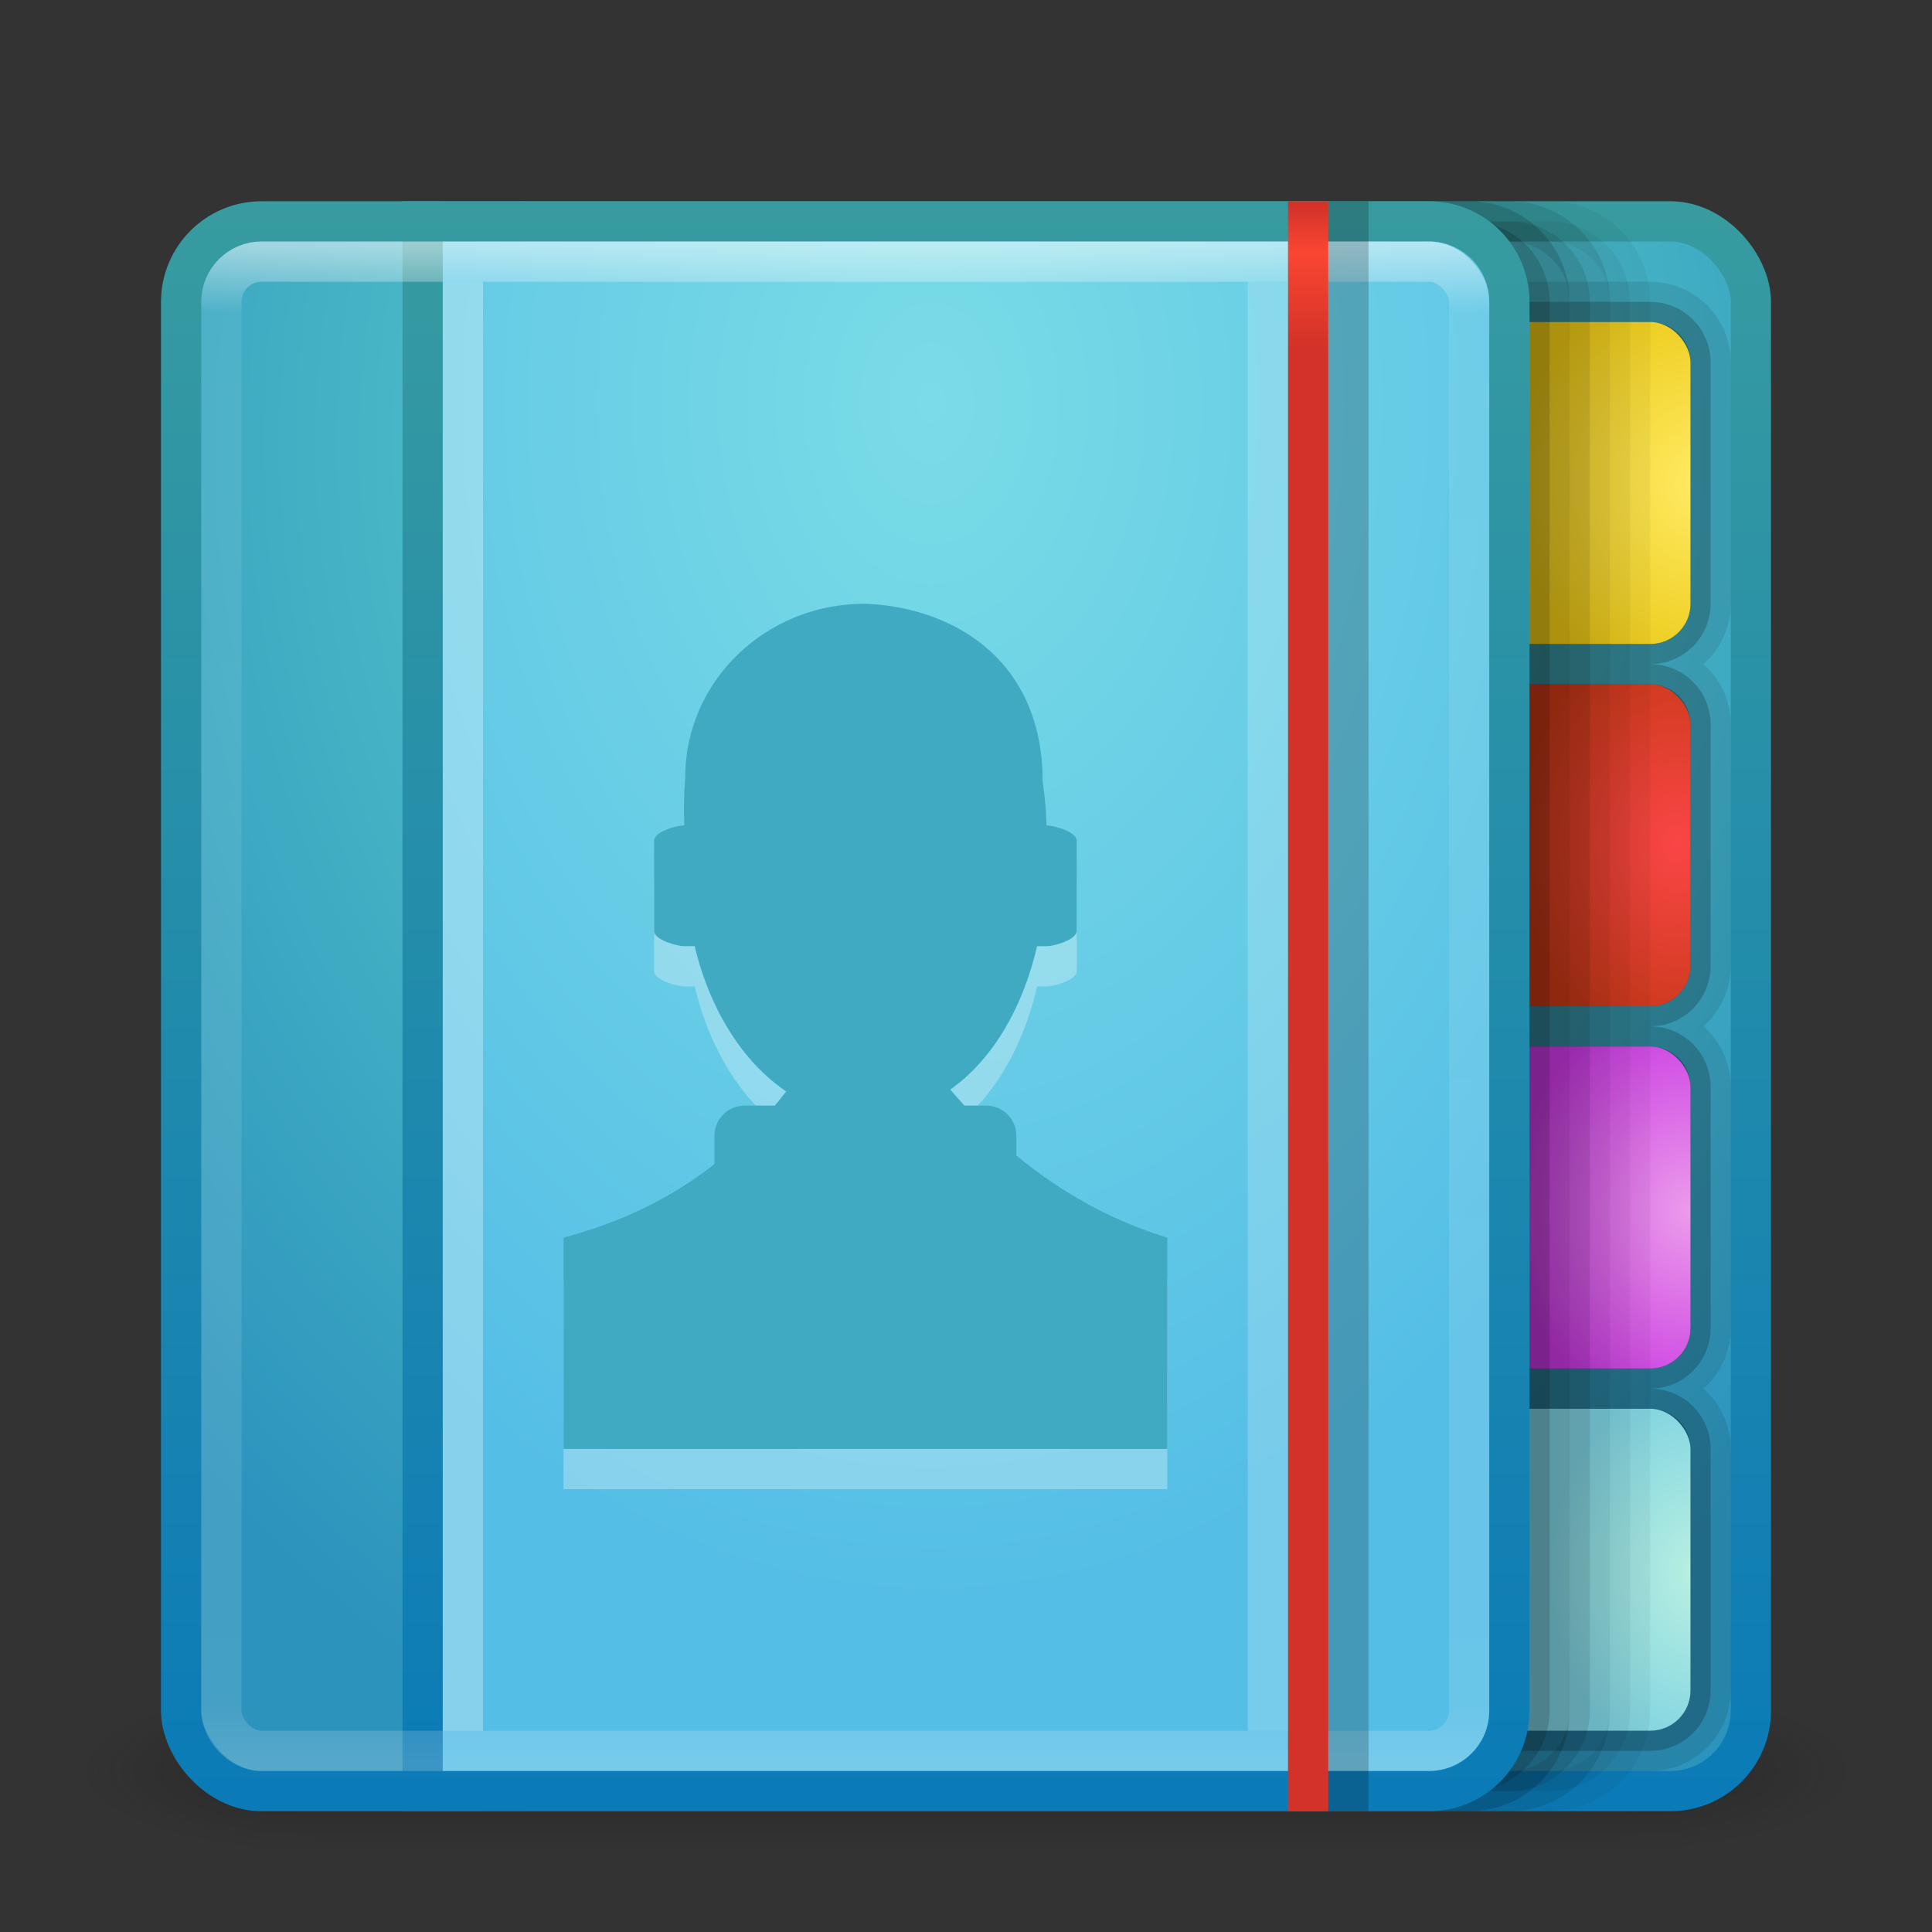 <?xml version="1.0" encoding="UTF-8" standalone="no"?>
<!-- Created with Inkscape (http://www.inkscape.org/) -->

<svg
   xmlns:dc="http://purl.org/dc/elements/1.1/"
   xmlns:cc="http://creativecommons.org/ns#"
   xmlns:rdf="http://www.w3.org/1999/02/22-rdf-syntax-ns#"
   xmlns:svg="http://www.w3.org/2000/svg"
   xmlns="http://www.w3.org/2000/svg"
   xmlns:xlink="http://www.w3.org/1999/xlink"
   xmlns:sodipodi="http://sodipodi.sourceforge.net/DTD/sodipodi-0.dtd"
   xmlns:inkscape="http://www.inkscape.org/namespaces/inkscape"
   width="48"
   height="48"
   id="svg3147"
   version="1.1"
   inkscape:version="0.48.3.1 r9886"
   sodipodi:docname="addressbook-new.svg">
  <rect width="100%" height="100%" fill="#333333" stroke="none"/>
  <defs
     id="defs3149">
    <linearGradient
       id="linearGradient4214">
      <stop
         style="stop-color:#b9f0e1;stop-opacity:1;"
         offset="0"
         id="stop4216" />
      <stop
         style="stop-color:#7dd2e1;stop-opacity:1;"
         offset="1"
         id="stop4218" />
    </linearGradient>
    <linearGradient
       id="linearGradient4206">
      <stop
         style="stop-color:#eb9beb;stop-opacity:1;"
         offset="0"
         id="stop4208" />
      <stop
         style="stop-color:#c837e1;stop-opacity:1;"
         offset="1"
         id="stop4210" />
    </linearGradient>
    <linearGradient
       id="linearGradient4198">
      <stop
         style="stop-color:#fa4646;stop-opacity:1;"
         offset="0"
         id="stop4200" />
      <stop
         style="stop-color:#c33714;stop-opacity:1;"
         offset="1"
         id="stop4202" />
    </linearGradient>
    <linearGradient
       id="linearGradient4190">
      <stop
         style="stop-color:#ffeb64;stop-opacity:1;"
         offset="0"
         id="stop4192" />
      <stop
         style="stop-color:#ebc814;stop-opacity:1;"
         offset="1"
         id="stop4194" />
    </linearGradient>
    <linearGradient
       id="linearGradient4141">
      <stop
         style="stop-color:#d23228;stop-opacity:1;"
         offset="0"
         id="stop4143" />
      <stop
         id="stop4151"
         offset="0.03"
         style="stop-color:#fa4632;stop-opacity:1;" />
      <stop
         id="stop4149"
         offset="0.09"
         style="stop-color:#d23228;stop-opacity:1;" />
      <stop
         style="stop-color:#d23228;stop-opacity:1;"
         offset="1"
         id="stop4145" />
    </linearGradient>
    <linearGradient
       id="linearGradient4125">
      <stop
         id="stop4127"
         offset="0"
         style="stop-color:#7adce6;stop-opacity:1;" />
      <stop
         id="stop4129"
         offset="1"
         style="stop-color:#55bee6;stop-opacity:1;" />
    </linearGradient>
    <linearGradient
       id="linearGradient3784">
      <stop
         style="stop-color:#64dacf;stop-opacity:1;"
         offset="0"
         id="stop3786" />
      <stop
         style="stop-color:#2c93bd;stop-opacity:1;"
         offset="1"
         id="stop3788" />
    </linearGradient>
    <linearGradient
       id="linearGradient3776">
      <stop
         style="stop-color:#379ba0;stop-opacity:1;"
         offset="0"
         id="stop3778" />
      <stop
         style="stop-color:#0b7bb7;stop-opacity:1;"
         offset="1"
         id="stop3780" />
    </linearGradient>
    <linearGradient
       id="linearGradient4536">
      <stop
         style="stop-color:#ffffff;stop-opacity:1;"
         offset="0"
         id="stop4538" />
      <stop
         id="stop4546"
         offset="0.044"
         style="stop-color:#ffffff;stop-opacity:0.157;" />
      <stop
         id="stop4544"
         offset="0.961"
         style="stop-color:#ffffff;stop-opacity:0.235;" />
      <stop
         style="stop-color:#ffffff;stop-opacity:0.392;"
         offset="1"
         id="stop4540" />
    </linearGradient>
    <radialGradient
       inkscape:collect="always"
       xlink:href="#linearGradient3688-166-749"
       id="radialGradient3132"
       gradientUnits="userSpaceOnUse"
       gradientTransform="matrix(2.004,0,0,1.4,27.988,-17.4)"
       cx="4.993"
       cy="43.5"
       fx="4.993"
       fy="43.5"
       r="2.5" />
    <linearGradient
       id="linearGradient3688-166-749">
      <stop
         id="stop2883"
         style="stop-color:#181818;stop-opacity:1"
         offset="0" />
      <stop
         id="stop2885"
         style="stop-color:#181818;stop-opacity:0"
         offset="1" />
    </linearGradient>
    <radialGradient
       inkscape:collect="always"
       xlink:href="#linearGradient3688-464-309"
       id="radialGradient3134"
       gradientUnits="userSpaceOnUse"
       gradientTransform="matrix(2.004,0,0,1.4,-20.012,-104.4)"
       cx="4.993"
       cy="43.5"
       fx="4.993"
       fy="43.5"
       r="2.5" />
    <linearGradient
       id="linearGradient3688-464-309">
      <stop
         id="stop2889"
         style="stop-color:#181818;stop-opacity:1"
         offset="0" />
      <stop
         id="stop2891"
         style="stop-color:#181818;stop-opacity:0"
         offset="1" />
    </linearGradient>
    <linearGradient
       inkscape:collect="always"
       xlink:href="#linearGradient3702-501-757"
       id="linearGradient3136"
       gradientUnits="userSpaceOnUse"
       x1="25.058"
       y1="47.028"
       x2="25.058"
       y2="39.999" />
    <linearGradient
       id="linearGradient3702-501-757">
      <stop
         id="stop2895"
         style="stop-color:#181818;stop-opacity:0"
         offset="0" />
      <stop
         id="stop2897"
         style="stop-color:#181818;stop-opacity:1"
         offset="0.5" />
      <stop
         id="stop2899"
         style="stop-color:#181818;stop-opacity:0"
         offset="1" />
    </linearGradient>
    <linearGradient
       inkscape:collect="always"
       xlink:href="#linearGradient4536"
       id="linearGradient4542"
       x1="23.523"
       y1="1010.479"
       x2="23.523"
       y2="1048.108"
       gradientUnits="userSpaceOnUse" />
    <linearGradient
       inkscape:collect="always"
       xlink:href="#linearGradient3776"
       id="linearGradient3782"
       x1="16.252"
       y1="1009.614"
       x2="16.252"
       y2="1048.967"
       gradientUnits="userSpaceOnUse" />
    <radialGradient
       inkscape:collect="always"
       xlink:href="#linearGradient3784"
       id="radialGradient3790"
       cx="24.144"
       cy="1015.38"
       fx="24.144"
       fy="1015.38"
       r="20"
       gradientUnits="userSpaceOnUse"
       gradientTransform="matrix(-4.7723194e-6,1.751,-1.418,-3.864291e-6,1464.139,973.097)" />
    <radialGradient
       inkscape:collect="always"
       xlink:href="#linearGradient3784"
       id="radialGradient4120"
       gradientUnits="userSpaceOnUse"
       gradientTransform="matrix(-4.7723194e-6,1.751,-1.418,-3.864291e-6,1469.139,973.097)"
       cx="24.144"
       cy="1015.38"
       fx="24.144"
       fy="1015.38"
       r="20" />
    <linearGradient
       inkscape:collect="always"
       xlink:href="#linearGradient3776"
       id="linearGradient4122"
       gradientUnits="userSpaceOnUse"
       x1="16.252"
       y1="1009.614"
       x2="16.252"
       y2="1048.967"
       gradientTransform="translate(5,0)" />
    <radialGradient
       inkscape:collect="always"
       xlink:href="#linearGradient4125"
       id="radialGradient4131"
       gradientUnits="userSpaceOnUse"
       gradientTransform="matrix(1.5302213e-7,1.497,-1.061,1.0852294e-7,1104.579,979.094)"
       cx="23.562"
       cy="1019.261"
       fx="23.562"
       fy="1019.261"
       r="20" />
    <linearGradient
       inkscape:collect="always"
       xlink:href="#linearGradient3776"
       id="linearGradient4133"
       gradientUnits="userSpaceOnUse"
       gradientTransform="translate(4,0)"
       x1="16.252"
       y1="1009.614"
       x2="16.252"
       y2="1048.967" />
    <linearGradient
       inkscape:collect="always"
       xlink:href="#linearGradient4141"
       id="linearGradient4147"
       x1="30.573"
       y1="1009.434"
       x2="30.573"
       y2="1049.434"
       gradientUnits="userSpaceOnUse"
       gradientTransform="translate(2,0)" />
    <radialGradient
       inkscape:collect="always"
       xlink:href="#linearGradient4190"
       id="radialGradient4196"
       cx="42.016"
       cy="1016.362"
       fx="42.016"
       fy="1016.362"
       r="4.5"
       gradientTransform="matrix(-6.1230824e-6,-1.167,1.021,-5.3545912e-6,-995.473,1065.412)"
       gradientUnits="userSpaceOnUse" />
    <radialGradient
       inkscape:collect="always"
       xlink:href="#linearGradient4198"
       id="radialGradient4204"
       cx="41.801"
       cy="1025.281"
       fx="41.801"
       fy="1025.281"
       r="4.5"
       gradientTransform="matrix(-8.0125526e-6,-1.207,0.876,-5.8153077e-6,-856.5,1075.758)"
       gradientUnits="userSpaceOnUse" />
    <radialGradient
       inkscape:collect="always"
       xlink:href="#linearGradient4206"
       id="radialGradient4212"
       cx="41.765"
       cy="1034.443"
       fx="41.765"
       fy="1034.443"
       r="4.5"
       gradientTransform="matrix(-1.1747067e-5,-1.191,0.964,-9.5044877e-6,-955.274,1084.197)"
       gradientUnits="userSpaceOnUse" />
    <radialGradient
       inkscape:collect="always"
       xlink:href="#linearGradient4214"
       id="radialGradient4220"
       cx="41.801"
       cy="1043.483"
       fx="41.801"
       fy="1043.483"
       r="4.5"
       gradientTransform="matrix(5.5655786e-6,-1.088,0.813,4.1585217e-6,-806.186,1088.929)"
       gradientUnits="userSpaceOnUse" />
    <radialGradient
       inkscape:collect="always"
       xlink:href="#linearGradient4190"
       id="radialGradient4230"
       gradientUnits="userSpaceOnUse"
       gradientTransform="matrix(-6.1230824e-6,-1.167,1.021,-5.3545912e-6,-995.473,61.05)"
       cx="42.016"
       cy="1016.362"
       fx="42.016"
       fy="1016.362"
       r="4.5" />
  </defs>
  <sodipodi:namedview
     id="base"
     pagecolor="#ffffff"
     bordercolor="#666666"
     borderopacity="1.0"
     inkscape:pageopacity="0.0"
     inkscape:pageshadow="2"
     inkscape:zoom="13.95"
     inkscape:cx="24.661534"
     inkscape:cy="19.807905"
     inkscape:document-units="px"
     inkscape:current-layer="layer1"
     showgrid="false"
     inkscape:window-width="1280"
     inkscape:window-height="756"
     inkscape:window-x="0"
     inkscape:window-y="24"
     inkscape:window-maximized="1" />
  <g
     inkscape:label="Livello 1"
     inkscape:groupmode="layer"
     id="layer1"
     transform="translate(0,-1004.362)">
    <g
       style="display:inline"
       id="g2036"
       transform="matrix(1.1,0,0,0.444,-2.4,1029.473)">
      <g
         style="opacity:0.4"
         id="g3712"
         transform="matrix(1.053,0,0,1.286,-1.263,-13.429)">
        <rect
           style="fill:url(#radialGradient3132);fill-opacity:1;stroke:none"
           id="rect2801"
           y="40"
           x="38"
           height="7"
           width="5" />
        <rect
           style="fill:url(#radialGradient3134);fill-opacity:1;stroke:none"
           id="rect3696"
           transform="scale(-1,-1)"
           y="-47"
           x="-10"
           height="7"
           width="5" />
        <rect
           style="fill:url(#linearGradient3136);fill-opacity:1;stroke:none"
           id="rect3700"
           y="40"
           x="10"
           height="7"
           width="28" />
      </g>
    </g>
    <rect
       style="fill:url(#radialGradient3790);fill-opacity:1;stroke:url(#linearGradient3782);stroke-opacity:1"
       id="rect3163"
       width="39"
       height="39"
       x="4.5"
       y="1009.862"
       rx="2"
       ry="2" />
    <path
       id="path4233"
       transform="translate(0,1004.362)"
       d="M 34 8 C 33.446 8 33 8.446 33 9 L 33 15 C 33 15.554 33.446 16 34 16 L 41 16 C 41.554 16 42 15.554 42 15 L 42 9 C 42 8.446 41.554 8 41 8 L 34 8 z M 34 17 C 33.446 17 33 17.446 33 18 L 33 24 C 33 24.554 33.446 25 34 25 L 41 25 C 41.554 25 42 24.554 42 24 L 42 18 C 42 17.446 41.554 17 41 17 L 34 17 z M 34 26 C 33.446 26 33 26.446 33 27 L 33 33 C 33 33.554 33.446 34 34 34 L 41 34 C 41.554 34 42 33.554 42 33 L 42 27 C 42 26.446 41.554 26 41 26 L 34 26 z M 34 35 C 33.446 35 33 35.446 33 36 L 33 42 C 33 42.554 33.446 43 34 43 L 41 43 C 41.554 43 42 42.554 42 42 L 42 36 C 42 35.446 41.554 35 41 35 L 34 35 z "
       style="fill:#000000;fill-opacity:1;stroke:#000000;stroke-opacity:1;opacity:0.1;stroke-width:2;stroke-miterlimit:4;stroke-dasharray:none" />
    <path
       style="fill:#000000;fill-opacity:1;stroke:#000000;stroke-opacity:1;opacity:0.2"
       d="M 34 8 C 33.446 8 33 8.446 33 9 L 33 15 C 33 15.554 33.446 16 34 16 L 41 16 C 41.554 16 42 15.554 42 15 L 42 9 C 42 8.446 41.554 8 41 8 L 34 8 z M 34 17 C 33.446 17 33 17.446 33 18 L 33 24 C 33 24.554 33.446 25 34 25 L 41 25 C 41.554 25 42 24.554 42 24 L 42 18 C 42 17.446 41.554 17 41 17 L 34 17 z M 34 26 C 33.446 26 33 26.446 33 27 L 33 33 C 33 33.554 33.446 34 34 34 L 41 34 C 41.554 34 42 33.554 42 33 L 42 27 C 42 26.446 41.554 26 41 26 L 34 26 z M 34 35 C 33.446 35 33 35.446 33 36 L 33 42 C 33 42.554 33.446 43 34 43 L 41 43 C 41.554 43 42 42.554 42 42 L 42 36 C 42 35.446 41.554 35 41 35 L 34 35 z "
       transform="translate(0,1004.362)"
       id="rect4222" />
    <rect
       style="fill:url(#radialGradient4196);fill-opacity:1;stroke:none"
       id="rect4164"
       width="9"
       height="8"
       x="33"
       y="1012.362"
       rx="1"
       ry="1" />
    <rect
       ry="1"
       rx="1"
       y="1021.362"
       x="33"
       height="8"
       width="9"
       id="rect4184"
       style="fill:url(#radialGradient4204);fill-opacity:1;stroke:none" />
    <rect
       style="fill:url(#radialGradient4212);fill-opacity:1;stroke:none"
       id="rect4186"
       width="9"
       height="8"
       x="33"
       y="1030.362"
       rx="1"
       ry="1" />
    <rect
       ry="1"
       rx="1"
       y="1039.362"
       x="33"
       height="8"
       width="9"
       id="rect4188"
       style="fill:url(#radialGradient4220);fill-opacity:1;stroke:none" />
    <path
       sodipodi:nodetypes="csssscc"
       inkscape:connector-curvature="0"
       id="path4239"
       d="m 13.5,1009.862 25,0 c 1.108,0 2,0.892 2,2 l 0,35 c 0,1.108 -0.892,2 -2,2 l -25,0 z"
       style="opacity:0.05;fill:#000000;fill-opacity:1;stroke:#000000;stroke-opacity:1" />
    <path
       style="opacity:0.1;fill:#000000;fill-opacity:1;stroke:#000000;stroke-opacity:1"
       d="m 12.5,1009.862 25,0 c 1.108,0 2,0.892 2,2 l 0,35 c 0,1.108 -0.892,2 -2,2 l -25,0 z"
       id="path4237"
       inkscape:connector-curvature="0"
       sodipodi:nodetypes="csssscc" />
    <path
       sodipodi:nodetypes="csssscc"
       inkscape:connector-curvature="0"
       id="path4235"
       d="m 11.5,1009.862 25,0 c 1.108,0 2,0.892 2,2 l 0,35 c 0,1.108 -0.892,2 -2,2 l -25,0 z"
       style="opacity:0.15;fill:#000000;fill-opacity:1;stroke:#000000;stroke-opacity:1" />
    <path
       style="fill:url(#radialGradient4131);fill-opacity:1;stroke:url(#linearGradient4133);stroke-opacity:1"
       d="m 10.5,1009.862 25,0 c 1.108,0 2,0.892 2,2 l 0,35 c 0,1.108 -0.892,2 -2,2 l -25,0 z"
       id="rect4118"
       inkscape:connector-curvature="0"
       sodipodi:nodetypes="csssscc" />
    <path
       sodipodi:nodetypes="cccssscccssccccccsscccsssccc"
       inkscape:connector-curvature="0"
       id="path4162"
       d="m 21.477,1020.362 c -2.456,0 -4.453,1.926 -4.453,4.312 -0.034,0.402 -0.037,0.805 -0.023,1.195 -0.208,0 -0.75,0.167 -0.75,0.375 l 0,2.25 c 0,0.208 0.542,0.375 0.75,0.375 l 0.258,0 c 0.377,1.582 1.198,2.883 2.273,3.609 -0.093,0.118 -0.185,0.238 -0.281,0.352 l -0.75,0 c -0.415,0 -0.75,0.335 -0.75,0.75 l 0,0.703 c -1.052,0.827 -2.287,1.441 -3.75,1.828 l 0,5.25 15,0 0,-5.25 c -1.395,-0.428 -2.637,-1.124 -3.75,-2.039 l 0,-0.492 c 0,-0.415 -0.335,-0.75 -0.75,-0.75 l -0.539,0 c -0.118,-0.13 -0.237,-0.262 -0.352,-0.398 1.037,-0.733 1.798,-2.011 2.156,-3.562 l 0.234,0 c 0.208,0 0.75,-0.167 0.75,-0.375 l 0,-2.25 c 0,-0.208 -0.542,-0.375 -0.75,-0.375 -0.005,-0.326 -0.035,-0.68 -0.094,-1.078 0,-3.2 -2.437,-4.371 -4.43,-4.43 z"
       style="opacity:0.3;fill:#ffffff;fill-opacity:1;fill-rule:nonzero;stroke:none" />
    <rect
       style="opacity:0.5;fill:none;stroke:url(#linearGradient4542);stroke-opacity:1"
       id="rect4534"
       width="31"
       height="37"
       x="5.5"
       y="1010.862"
       rx="1"
       ry="1" />
    <rect
       style="fill:#ffffff;fill-opacity:1;stroke:none;opacity:0.3"
       id="rect4135"
       width="1"
       height="36"
       x="11"
       y="1011.362" />
    <path
       style="fill:#41aac3;fill-opacity:1;fill-rule:nonzero;stroke:none"
       d="m 21.477,1019.362 c -2.456,0 -4.453,1.926 -4.453,4.312 -0.034,0.402 -0.037,0.805 -0.023,1.195 -0.208,0 -0.75,0.167 -0.75,0.375 l 0,2.25 c 0,0.208 0.542,0.375 0.75,0.375 l 0.258,0 c 0.377,1.582 1.198,2.883 2.273,3.609 -0.093,0.118 -0.185,0.238 -0.281,0.352 l -0.75,0 c -0.415,0 -0.75,0.335 -0.75,0.75 l 0,0.703 c -1.052,0.827 -2.287,1.441 -3.75,1.828 l 0,5.25 15,0 0,-5.25 c -1.395,-0.428 -2.637,-1.124 -3.75,-2.039 l 0,-0.492 c 0,-0.415 -0.335,-0.75 -0.75,-0.75 l -0.539,0 c -0.118,-0.13 -0.237,-0.262 -0.352,-0.398 1.037,-0.733 1.798,-2.011 2.156,-3.562 l 0.234,0 c 0.208,0 0.75,-0.167 0.75,-0.375 l 0,-2.25 c 0,-0.208 -0.542,-0.375 -0.75,-0.375 -0.005,-0.326 -0.035,-0.68 -0.094,-1.078 0,-3.2 -2.437,-4.371 -4.43,-4.43 z"
       id="path3290"
       inkscape:connector-curvature="0"
       sodipodi:nodetypes="cccssscccssccccccsscccsssccc" />
    <rect
       style="fill:url(#linearGradient4147);fill-opacity:1;stroke:none"
       id="rect4137"
       width="1"
       height="40"
       x="32"
       y="1009.362" />
    <rect
       y="1011.362"
       x="31"
       height="36"
       width="1"
       id="rect4139"
       style="opacity:0.2;fill:#ffffff;fill-opacity:1;stroke:none" />
    <rect
       style="opacity:0.2;fill:#000000;fill-opacity:1;stroke:none"
       id="rect4153"
       width="1"
       height="40"
       x="33"
       y="1009.362" />
  </g>
</svg>
